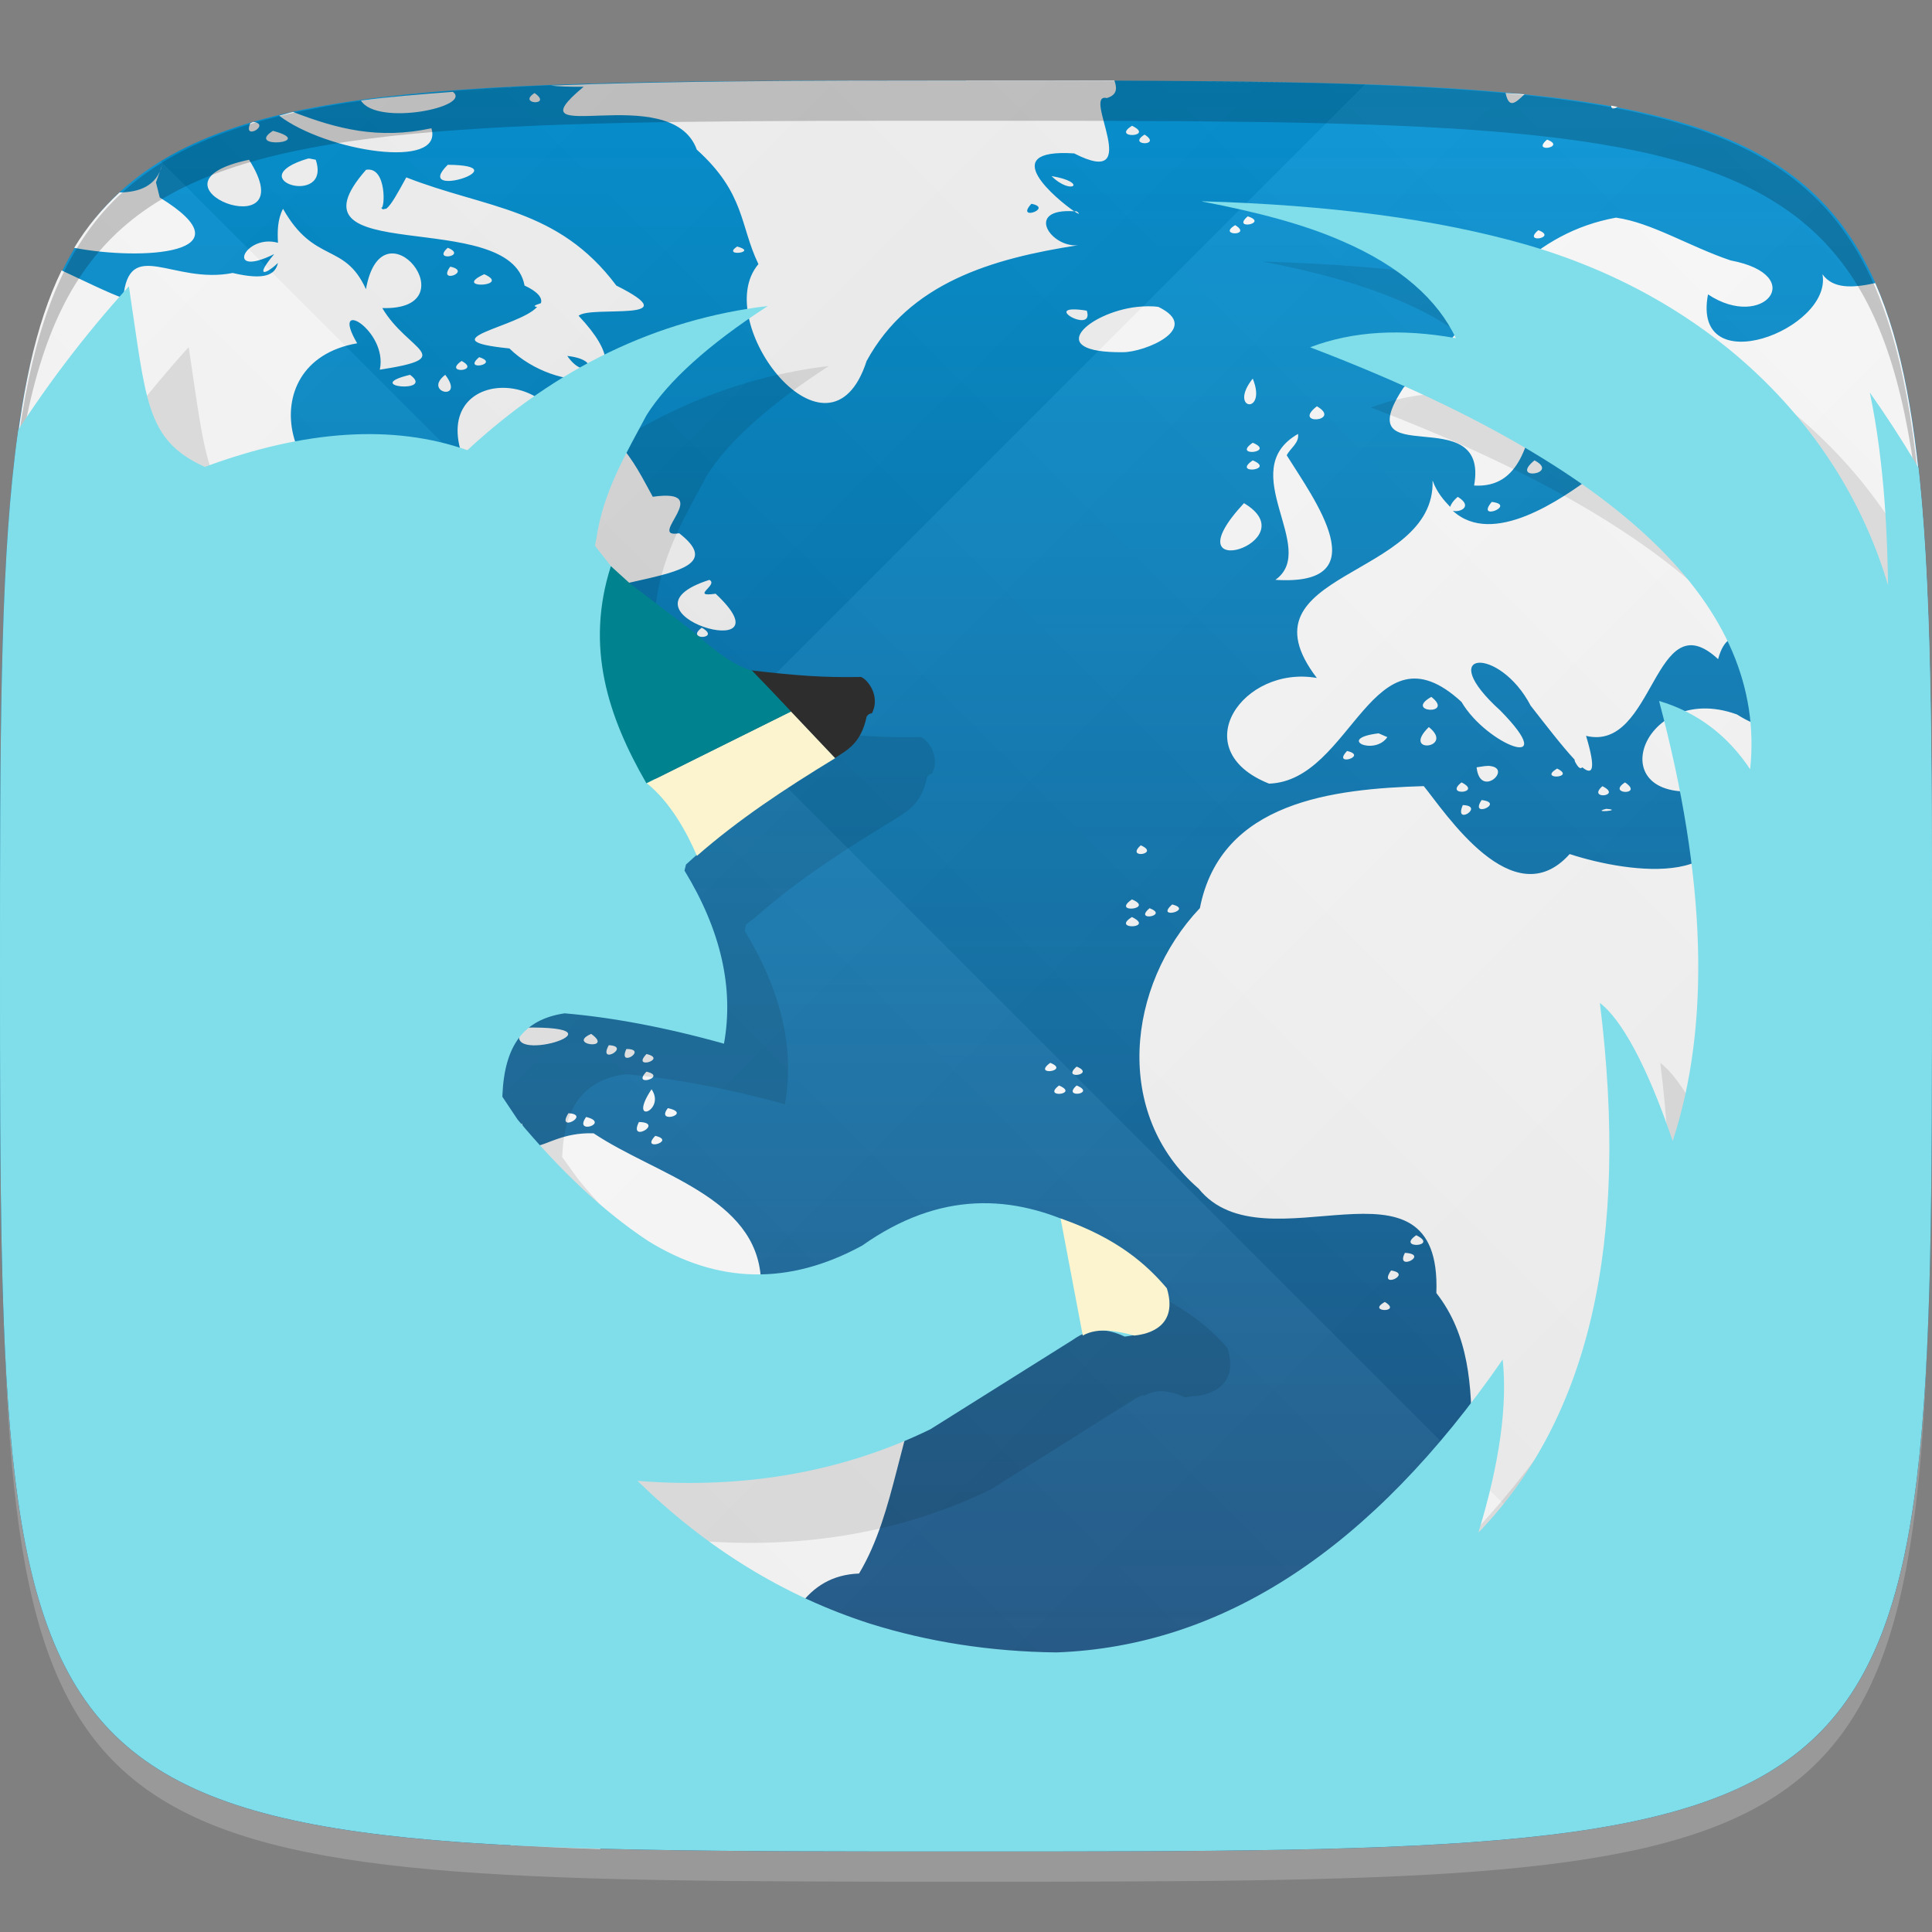 <?xml version="1.0" encoding="UTF-8" standalone="no"?>
<!-- Created with Inkscape (http://www.inkscape.org/) -->

<svg
   xmlns:dc="http://purl.org/dc/elements/1.1/"
   xmlns:cc="http://creativecommons.org/ns#"
   xmlns:rdf="http://www.w3.org/1999/02/22-rdf-syntax-ns#"
   xmlns:svg="http://www.w3.org/2000/svg"
   xmlns="http://www.w3.org/2000/svg"
   xmlns:xlink="http://www.w3.org/1999/xlink"
   xmlns:sodipodi="http://sodipodi.sourceforge.net/DTD/sodipodi-0.dtd"
   xmlns:inkscape="http://www.inkscape.org/namespaces/inkscape"
   width="48"
   height="48"
   id="svg2"
   version="1.1"
   inkscape:version="0.48.4 r9939"
   sodipodi:docname="firefox-nightly-icon.svg">
  <rect width="100%" height="100%" fill="#808080" stroke="none"/>
  <defs
     id="defs4">
    <linearGradient
       id="linearGradient3952">
      <stop
         style="stop-color:#224e7b;stop-opacity:1;"
         offset="0"
         id="stop3954" />
      <stop
         style="stop-color:#0094d6;stop-opacity:1;"
         offset="1"
         id="stop3956" />
    </linearGradient>
    <linearGradient
       id="linearGradient3763">
      <stop
         style="stop-color:#000000;stop-opacity:1;"
         offset="0"
         id="stop3765" />
      <stop
         style="stop-color:#ffffff;stop-opacity:1;"
         offset="1"
         id="stop3767" />
    </linearGradient>
    <linearGradient
       inkscape:collect="always"
       xlink:href="#linearGradient3763"
       id="linearGradient3800"
       gradientUnits="userSpaceOnUse"
       gradientTransform="translate(-60,0)"
       spreadMethod="repeat"
       x1="24"
       y1="1028.362"
       x2="45"
       y2="1007.362" />
    <linearGradient
       inkscape:collect="always"
       xlink:href="#linearGradient3763"
       id="linearGradient3802"
       gradientUnits="userSpaceOnUse"
       gradientTransform="translate(-60,0)"
       spreadMethod="repeat"
       x1="45"
       y1="1049.362"
       x2="18"
       y2="1022.362" />
    <linearGradient
       inkscape:collect="always"
       xlink:href="#linearGradient3952"
       id="linearGradient3958"
       x1="24"
       y1="1050.362"
       x2="24"
       y2="1006.362"
       gradientUnits="userSpaceOnUse" />
    <clipPath
       clipPathUnits="userSpaceOnUse"
       id="clipPath3026">
      <path
         sodipodi:nodetypes="zzzzz"
         inkscape:connector-curvature="0"
         id="path3028"
         d="m -36,1006.362 c -24,0 -24,0 -24,22 0,22 0,22 24,22 24,0 24,0 24,-22 0,-22 0,-22 -24,-22 z"
         style="opacity:0.671;fill:#0d47a1;fill-opacity:1;stroke:none" />
    </clipPath>
  </defs>
  <sodipodi:namedview
     id="base"
     pagecolor="#ffffff"
     bordercolor="#666666"
     borderopacity="1.0"
     inkscape:pageopacity="0.0"
     inkscape:pageshadow="2"
     inkscape:zoom="5.7916665"
     inkscape:cx="-16.806703"
     inkscape:cy="35.636473"
     inkscape:document-units="px"
     inkscape:current-layer="layer1"
     showgrid="true"
     inkscape:snap-bbox="true"
     inkscape:window-width="1301"
     inkscape:window-height="744"
     inkscape:window-x="65"
     inkscape:window-y="24"
     inkscape:window-maximized="1"
     inkscape:object-nodes="false"
     inkscape:snap-nodes="false">
    <inkscape:grid
       type="xygrid"
       id="grid3005"
       empspacing="6"
       visible="true"
       enabled="true"
       snapvisiblegridlinesonly="true" />
  </sodipodi:namedview>
  <g
     inkscape:label="Layer 1"
     inkscape:groupmode="layer"
     id="layer1"
     transform="translate(0,-1004.362)">
    <path
       id="path3788"
       d="m 24,1051.112 c -21.272,0 -23.663,-0.089 -23.938,-15.406 0.328,14.403 2.938,14.406 23.938,14.406 21,0 23.609,0 23.938,-14.406 -0.275,15.317 -2.666,15.406 -23.938,15.406 z"
       style="opacity:0.2;fill:#ffffff;fill-opacity:1;stroke:none"
       inkscape:connector-curvature="0" />
    <path
       style="fill:url(#linearGradient3958);fill-opacity:1.0;stroke:none"
       d="m 24,1006.362 c -24,0 -24,0 -24,22 0,22 0,22 24,22 24,0 24,0 24,-22 0,-22 0,-22 -24,-22 z"
       id="path3757"
       inkscape:connector-curvature="0"
       sodipodi:nodetypes="zzzzz" />
    <g
       id="g3037"
       transform="translate(-46.998,1004.362)" />
    <g
       id="g3808"
       transform="translate(-52.998,1013.362)" />
    <g
       id="g3795"
       style="stroke-width:2;stroke-miterlimit:4;stroke-dasharray:none" />
    <path
       style="fill:#f9f9f9;fill-opacity:1;stroke:none"
       d="m 24,1006.362 c -4.118,0 -7.487,0.014 -10.312,0.125 0.159,0.023 0.43,0.032 0.812,0.031 -1.918,1.588 2.174,-0.203 2.812,1.562 1.206,1.089 1.067,1.886 1.531,2.844 -1.223,1.435 1.757,5.292 2.688,2.406 1.063,-1.945 3.109,-2.543 5.25,-2.875 -0.677,0.062 -1.335,-0.924 -0.094,-0.844 -0.409,-0.279 -1.984,-1.567 0,-1.438 1.776,0.91 0.172,-1.525 0.812,-1.375 0.268,-0.082 0.251,-0.25 0.188,-0.438 -1.237,0 -2.294,0 -3.688,0 z m 2.688,3.25 c 0.101,0.068 0.176,0.094 0.062,0 l -0.062,0 z m -13,-3.125 c -0.871,0.034 -1.674,0.098 -2.438,0.156 0.763,-0.059 1.566,-0.122 2.438,-0.156 z m -2.438,0.156 c -0.797,0.061 -1.594,0.124 -2.281,0.219 0.401,0.643 2.782,0.155 2.281,-0.219 z m 18.312,-0.25 c 1.035,0.01 2.094,0.01 3.031,0.031 -0.897,-0.021 -2.027,-0.023 -3.031,-0.031 z m -16.281,0.281 c -0.445,0.284 0.465,0.323 0,0 z m 24.125,0 c 0.083,0.386 0.231,0.261 0.469,0.031 -0.144,-0.015 -0.321,-0.018 -0.469,-0.031 z m -28.5,0.188 c -0.565,0.079 -1.067,0.174 -1.562,0.281 0.492,-0.105 1.001,-0.203 1.562,-0.281 z m 31.125,0.125 c -0.006,0.105 0.078,0.077 0.156,0.031 -0.051,-0.01 -0.105,-0.022 -0.156,-0.031 z m -32.75,0.156 c -0.113,0.025 -0.234,0.067 -0.344,0.094 1.163,0.887 4.099,1.356 3.781,0.312 -1.324,0.284 -2.35,0.014 -3.438,-0.406 z m -1,0.25 c -0.022,0.01 -0.04,0.025 -0.062,0.031 -0.198,0.447 0.503,0.039 0.094,-0.031 -0.01,0 -0.022,0 -0.031,0 z m 21.844,0.094 c -0.533,0.329 0.582,0.282 0,0 z m -21.344,0.125 c -0.714,0.459 1.118,0.3 0,0 z m 21.656,0.094 c -0.455,0.282 0.456,0.29 0,0 z m 10,0.125 c -0.413,0.346 0.498,0.186 0,0 z m -30.781,0.469 c -1.744,0.521 0.591,1.223 0.188,0.031 l -0.156,-0.031 -0.031,0 z m -1.469,0.031 c -2.924,0.617 1.439,2.264 0,0 z m -2.156,0.125 c -0.142,0.535 -0.575,0.681 -1.062,0.688 -0.43,0.4 -0.81,0.851 -1.125,1.375 1.658,0.32 4.426,0.163 2.125,-1.25 l -0.094,-0.375 0.156,-0.438 z m 7.094,0 c -0.909,0.896 1.856,0.015 0,0 z m -2.031,0.125 c -2.172,2.47 3.579,0.893 3.938,2.875 0.324,0.15 0.452,0.308 0.406,0.438 -0.193,0.063 -0.181,0.081 -0.094,0.094 -0.451,0.503 -2.778,0.819 -0.688,1.031 1.149,1.127 3.557,1.133 1.719,-0.812 0.301,-0.265 2.797,0.18 0.938,-0.75 -1.45,-1.938 -3.236,-1.909 -5.219,-2.688 -0.216,0.394 -0.374,0.687 -0.5,0.781 l -0.031,0 c -0.043,0.023 -0.068,0.012 -0.094,-0.031 0.095,0.08 0.15,-1.034 -0.375,-0.938 z m 17.031,0.156 c 0.507,0.499 0.918,0.151 0,0 z m -0.5,0.688 c 0.561,0.109 -0.412,0.447 0,0 z m -18.594,0.125 c -0.139,0.27 -0.139,0.559 -0.125,0.844 -0.826,-0.231 -1.342,0.898 -0.094,0.281 -0.518,0.62 -0.18,0.488 0.094,0.219 -0.067,0.291 -0.314,0.441 -1.125,0.25 -1.483,0.294 -2.579,-0.916 -2.719,0.625 -0.359,-0.125 -0.927,-0.408 -1.531,-0.688 -1.31,2.676 -1.469,7.122 -1.5,13.688 0.304,0.476 0.696,0.937 1.156,1.344 0.233,1.264 2.368,3.559 0.875,1.312 -1.067,-3.356 1.607,1.595 2.344,2.5 1.692,1.408 4.241,1.165 5.562,3.25 3.065,0.04 0.772,2.899 0.844,4.656 0.294,2.853 3.687,4.088 2.656,7.156 -0.272,1.753 -0.544,3.491 -0.781,5.219 0.691,0.036 1.45,0.073 2.219,0.094 0.879,-0.982 2.897,-1.389 1.906,-2.75 2.8,0.673 1.801,-3.992 4.531,-4.094 0.922,-1.539 0.985,-3.6 1.781,-5.094 -0.43,-1.886 -3.812,-1.189 -4,-1.812 0.275,-0.738 -1.148,0.961 -0.219,-0.406 -0.11,-2.044 -2.607,-2.591 -4.156,-3.625 -0.768,-0.028 -1.189,0.307 -1.438,0.312 -0.026,-0.06 -0.06,-0.136 -0.156,-0.188 -0.003,0.032 10e-4,0.035 0,0.062 -0.071,-0.078 -0.127,-0.188 -0.188,-0.438 -0.732,1.764 -3.473,1.014 -2.906,-0.781 -1.503,-0.325 -1.154,-1.472 -1.375,-2.25 -1.532,2.283 -3.554,-0.167 -2.406,-1.938 1.498,-1.182 3.731,-1.697 4.656,0.562 -0.832,-2.169 0.942,-4.101 1.938,-5.562 0.552,-0.554 2.43,-2.555 2.344,-1.375 -0.91,0.897 2.366,-1.227 0.625,-0.25 -1.151,-0.835 -0.491,-1.679 -2.094,-0.875 0.342,-1.259 4.856,-0.842 3.125,-2.188 -0.85,0.149 0.928,-1.131 -0.656,-0.906 -0.431,-0.773 -1.129,-2.342 -2.125,-1.125 -0.098,-2.218 -3.636,-2.112 -2.5,0.375 0.368,2.265 -1.165,3.451 -1.844,0.906 -2.638,0.301 -3.639,-3.49 -0.875,-3.969 -0.701,-1.192 0.773,-0.314 0.562,0.656 1.972,-0.305 0.699,-0.454 0.062,-1.531 2.214,0.063 -0.002,-2.738 -0.406,-0.469 -0.535,-1.177 -1.278,-0.614 -2.062,-2 z M 31,1009.737 c -0.42,0.355 0.538,0.173 0,0 z m 9.156,0.031 c -2.094,0.38 -3.1,1.903 -4.281,3.219 -0.019,-0.029 -0.075,-0.084 -0.188,-0.094 -0.119,0.194 -0.027,0.239 0.062,0.219 -0.281,0.305 -0.552,0.616 -0.875,0.875 -1.451,2.19 2.142,0.259 1.75,2.438 2.295,0.138 0.846,-4.624 3.25,-3.875 -1.204,1.172 -0.851,2.481 1,2.156 0.929,0.079 -1.83,0.226 -1.281,1.469 -0.798,0.589 -2.509,1.792 -3.5,0.875 0.162,0.054 0.525,-0.098 0.125,-0.344 -0.119,0.1 -0.175,0.194 -0.188,0.25 -0.159,-0.166 -0.331,-0.359 -0.438,-0.656 0.082,2.451 -4.912,2.236 -2.875,4.906 -1.836,-0.324 -3.301,1.781 -1.188,2.625 2.068,-0.066 2.561,-4.074 4.781,-2.031 0.634,1.083 2.498,1.778 0.969,0.219 -1.68,-1.518 -0.028,-1.616 0.75,-0.125 0.336,0.43 0.774,1.001 1.094,1.344 -0.01,0.015 0.011,0.022 0,0.031 0.089,0.18 0.147,0.205 0.188,0.156 0.248,0.204 0.354,0.081 0.094,-0.781 1.709,0.414 1.682,-3.39 3.281,-1.906 0.571,-2.11 2.871,2.885 0.469,1.375 -2.446,-0.893 -3.567,2.543 -0.438,1.812 0.787,2.585 -2.251,2.135 -3.719,1.656 -1.405,1.571 -3.09,-1.034 -3.625,-1.688 -2.241,0.068 -5.043,0.375 -5.562,3.031 -1.818,1.918 -2.168,5.126 -0.031,6.969 1.647,2.046 6.046,-1.196 5.906,2.594 1.629,2.084 0.266,5.072 1.344,7.469 -0.037,2.535 2.235,5.408 4.344,2.5 1.412,-1.603 0.731,-3.809 2.531,-4.969 -0.07,-1.074 -0.119,-2.137 0.031,-3.125 0.049,0.109 0.496,0.01 0.125,-0.188 -0.06,0.04 -0.105,0.065 -0.125,0.094 0.207,-1.269 0.763,-2.384 2.062,-3.25 0.966,-1.079 1.707,-3.083 -0.469,-2.312 -1.969,-1.077 -2.225,-3.627 -3.156,-5.469 2.2e-4,-1.748 1.632,1.683 1.781,2.469 0.367,2.414 2.382,2.074 3.812,0.938 0.002,-0.799 0.031,-1.416 0.031,-2.281 0,-0.154 1e-5,-0.254 0,-0.406 -0.308,-0.012 -0.626,0.04 -0.969,0.188 -0.501,-0.704 -0.71,-1.579 -0.406,-1.75 0.182,-0.103 0.551,0.059 1.125,0.625 0.097,0.079 0.167,0.101 0.25,0.156 -0.004,-7.775 -0.07,-12.754 -1.406,-15.781 -0.569,0.127 -1.055,0.144 -1.312,-0.219 0.249,1.373 -3.264,2.709 -2.844,0.5 1.375,0.914 2.508,-0.476 0.562,-0.844 -1.014,-0.341 -1.967,-0.94 -2.844,-1.062 z m 6.438,1.625 c -0.121,-0.274 -0.264,-0.536 -0.406,-0.781 0.144,0.247 0.284,0.505 0.406,0.781 z M 30.688,1009.956 c -0.462,0.273 0.443,0.269 0,0 z m 7.531,0.125 c -0.413,0.346 0.498,0.186 0,0 z m -19.906,0.406 c -0.396,0.265 0.552,0.144 0,0 z m -7.188,0.031 c -0.405,0.354 0.506,0.208 0,0 z m 26.031,0.25 c -0.331,0.405 0.615,0.135 0,0 z m -25.969,0.219 c -0.335,0.449 0.554,0.121 0,0 z m 25.5,0 c -0.269,0.476 0.612,0.077 0,0 z m -24.656,0.188 c -0.831,0.378 0.7,0.311 0,0 z m 16.219,0.812 c -1.195,0.132 -2.374,1.15 -0.344,1.125 0.534,0 1.973,-0.591 0.875,-1.125 -0.162,-0.024 -0.36,-0.018 -0.531,0 z m -1.594,0.062 c -0.556,0.015 0.525,0.571 0.344,0.031 -0.155,-0.025 -0.264,-0.033 -0.344,-0.031 z m -12.562,1.156 c 0.927,0.103 0.453,0.661 0,0 z m -2.188,0.031 c -0.439,0.362 0.54,0.172 0,0 z m -0.438,0.094 c -0.479,0.332 0.495,0.261 0,0 z m -1.281,0.344 c -1.242,0.298 0.644,0.468 0,0 z m 0.875,0 c -0.576,0.443 0.512,0.671 0,0 z m 20.062,0.094 c -0.628,0.79 0.371,0.91 0,0 z m 10.469,0.438 c 1.706,0.515 -0.678,0.954 0,0 z m -8.875,0.25 c -0.633,0.488 0.638,0.374 0,0 z m -18.5,0.125 c -0.317,0.47 0.594,0.074 0,0 z m 24.281,0 c -0.25,0.498 0.597,0.018 0,0 z m -6.25,0.562 c -1.59,0.909 0.53,2.846 -0.562,3.625 2.578,0.166 0.958,-2.008 0.281,-3.094 0.085,-0.174 0.316,-0.306 0.281,-0.531 z m -1.125,0.219 c -0.529,0.362 0.579,0.241 0,0 z m 8.094,0 c -0.388,0.405 0.541,0.125 0,0 z m -8.094,0.438 c -0.529,0.362 0.579,0.24 0,0 z m 7,0 c -0.64,0.521 0.649,0.339 0,0 z m -27.156,0.594 c -0.25,0.507 0.588,0.018 0,0 z m 26.094,0.438 c -0.417,0.497 0.638,0.077 0,0 z m -6.156,0.031 c -1.923,2.074 1.618,0.96 0,0 z m -20.438,0.75 c -0.41,0.496 0.689,0.423 0,0 z m 7.156,1.156 c -2.558,0.818 2.117,2.179 0.156,0.344 -0.653,0.091 0.085,-0.22 -0.156,-0.344 z m -9,0.125 c 0.48,0.271 -0.475,0.267 0,0 z m 7.188,0.156 c -0.083,-0.015 -0.193,0.01 -0.344,0.031 0.007,0.861 0.922,0.044 0.344,-0.031 z m -6.938,0.469 c 0.998,0.408 2.751,2.41 0.875,1.219 -0.688,0.856 -1.031,1.637 -0.625,0.062 0.881,-1.381 -2.639,-0.166 -0.25,-1.281 z m 3,0.344 c 0.641,0.388 -0.656,0.267 0,0 z m 5.562,0.094 c -0.436,0.325 0.501,0.284 0,0 z m 29.875,0.25 c -0.32,0.97 0.012,1.901 0.469,2.312 0.399,2.283 -1.68,0.891 -1.156,-0.781 -0.479,-0.951 -0.493,-1.338 0.688,-1.531 z m -36.344,0.125 c 0.6,0.049 -0.244,0.476 0,0 z m 1,0.844 c -0.983,0.929 -2.299,1.044 -0.438,0.188 l 0.438,-0.188 z m 23.594,0.5 c -0.693,0.39 0.59,0.462 0,0 z m -0.062,0.75 c -0.702,0.685 0.661,0.528 0,0 z m -1.25,0.156 c -1.065,0.128 -0.103,0.568 0.219,0.094 L 34.25,1022.581 z m -0.781,0.438 c -0.388,0.405 0.541,0.125 0,0 z m 3.562,0.375 c -0.078,-0.015 -0.206,0.01 -0.344,0.031 0.084,0.78 0.889,0.041 0.344,-0.031 z m 1.656,0.062 c -0.487,0.292 0.489,0.234 0,0 z m -2.375,0.344 c -0.45,0.351 0.534,0.264 0,0 z m 4.062,0 c -0.469,0.304 0.484,0.324 0,0 z m -0.562,0.094 c -0.395,0.347 0.512,0.252 0,0 z m -3,0.344 c -0.317,0.47 0.594,0.072 0,0 z m 5.344,0 c -0.745,0.347 0.794,0.195 0,0 z m -5.812,0.125 c -0.231,0.535 0.562,0.019 0,0 z m 3.562,0.094 c -0.413,0.107 0.466,0.034 0,0 z m -24.844,0.781 c -0.413,0.346 0.498,0.186 0,0 z m 13.281,0.125 c -0.394,0.352 0.498,0.216 0,0 z m -0.219,1.344 c -0.529,0.362 0.579,0.241 0,0 z m 1,0.125 c -0.441,0.387 0.548,0.138 0,0 z m -0.562,0.094 c -0.413,0.346 0.498,0.185 0,0 z m -17.219,0.219 c -0.409,0.328 0.495,0.207 0,0 z m 16.781,0 c -0.533,0.329 0.582,0.282 0,0 z m -16.312,0.125 c -0.487,0.292 0.489,0.234 0,0 z M 48,1027.581 c -0.177,0.144 -0.096,0.2 0,0.219 -1e-5,-0.081 2e-5,-0.138 0,-0.219 z m -36.656,0.125 c -0.405,0.354 0.506,0.207 0,0 z m 0.562,0 c -0.428,0.387 0.551,0.17 0,0 z m -0.375,0.375 c -0.25,0.458 0.59,0.072 0,0 z m 0.562,0 c -0.252,0.484 0.63,0.034 0,0 z m -0.219,0.312 c 0.025,0.623 1.025,0.028 0,0 z m -1.531,0.188 c -1.467,0.758 3.87,1.624 0.969,0.312 -0.31,-0.146 -0.622,-0.295 -0.969,-0.312 z m 2.375,0.156 c -0.576,0.359 0.583,0.252 0,0 z m 0.438,0.125 c -0.388,0.325 0.498,0.18 0,0 z m -0.219,0.312 c -0.464,0.371 0.553,0.21 0,0 z M 13,1029.893 c -0.744,1.019 2.847,-0.057 0,0 z m 1.688,0.156 c -0.622,0.27 0.574,0.413 0,0 z m -3.125,0.125 c -0.754,0.484 0.85,0.104 0,0 z m 3.562,0.156 c -0.281,0.514 0.57,0.025 0,0 z m -5.625,0.094 c -0.231,0.535 0.562,0.019 0,0 z m 6.062,0 c -0.228,0.496 0.56,0 0,0 z m 0.5,0.125 c -0.388,0.405 0.541,0.125 0,0 z m 10.031,0.219 c -0.465,0.339 0.51,0.203 0,0 z m 0.656,0.094 c -0.401,0.343 0.49,0.196 0,0 z m -10.688,0.125 c -0.388,0.405 0.541,0.125 0,0 z m 10.25,0.344 c -0.435,0.327 0.522,0.221 0,0 z m 0.438,0 c -0.382,0.334 0.506,0.205 0,0 z m -10.562,0.094 c -0.614,0.926 0.366,0.522 0,0 z m 0.406,0.469 c -0.323,0.412 0.633,0.135 0,0 z m -2.469,0.125 c -0.326,0.504 0.577,0.04 0,0 z m 0.438,0.094 c -0.327,0.46 0.618,0.151 0,0 z m 33.156,0 c -0.278,0.505 0.572,0.081 0,0 z m -31.844,0.125 c -0.274,0.543 0.65,0.015 0,0 z m 0.406,0.344 c -0.388,0.404 0.541,0.125 0,0 z m 31.656,2.094 c -0.017,1.257 -0.041,2.406 -0.094,3.438 0.053,-1.031 0.074,-2.226 0.094,-3.438 z m -0.094,3.438 c -0.032,-0.01 -0.067,-0.029 -0.125,-0.031 -0.129,0.247 0.021,0.246 0.125,0.188 0.003,-0.049 -0.003,-0.107 0,-0.156 z m 0,0.156 c -0.036,0.665 -0.069,1.281 -0.125,1.875 0.056,-0.596 0.089,-1.207 0.125,-1.875 z m -12.656,-3.219 c -0.515,0.353 0.584,0.286 0,0 z m -0.281,0.438 c -0.252,0.484 0.63,0.034 0,0 z m -26.969,0.219 c -0.276,0.477 0.575,0.015 0,0 z m 26.625,0.219 c -0.34,0.48 0.562,0.085 0,0 z m -27.031,0.344 c -0.64,0.521 0.649,0.339 0,0 z m 0.438,0 c -0.555,0.396 0.651,0.197 0,0 z m 0.438,0.094 c -0.418,0.41 0.554,0.165 0,0 z m 26,0.344 c -0.474,0.262 0.451,0.272 0,0 z m 9.719,1.031 c -0.265,0.485 0.583,0.072 0,0 z m 0.031,1 c -0.413,0.346 0.498,0.185 0,0 z m 0.656,1.25 c -0.388,0.467 0.562,0.103 0,0 z m 0.375,0.219 c -0.465,0.339 0.51,0.203 0,0 z m 1.375,0.094 c -1.12,0.762 -2.433,4.305 -0.656,3.906 0.686,-1.143 0.988,-2.6 0.656,-3.906 z m 1.125,0.156 c -0.132,1.298 -0.323,2.426 -0.594,3.406 0.268,-0.974 0.462,-2.118 0.594,-3.406 z m -0.594,3.406 c -0.069,0.249 -0.139,0.488 -0.219,0.719 0.08,-0.231 0.15,-0.469 0.219,-0.719 z m -0.219,0.719 c -0.319,0.922 -0.725,1.693 -1.25,2.344 0.524,-0.65 0.932,-1.423 1.25,-2.344 z m -1.344,-4.031 c -0.394,0.314 0.472,0.185 0,0 z M 0.438,1041.489 c 0.152,1.115 0.345,2.085 0.625,2.938 -0.277,-0.845 -0.473,-1.834 -0.625,-2.938 z m 0.625,2.938 c 0.075,0.229 0.164,0.445 0.25,0.656 -0.087,-0.214 -0.174,-0.424 -0.25,-0.656 z m 0.25,0.656 c 0.173,0.426 0.371,0.827 0.594,1.188 -0.224,-0.362 -0.419,-0.759 -0.594,-1.188 z m 0.594,1.188 c 0.081,0.131 0.162,0.252 0.25,0.375 -0.087,-0.121 -0.17,-0.246 -0.25,-0.375 z m 2.25,-1.562 c -0.415,0.384 0.545,0.168 0,0 z m -1.344,0.219 c -0.515,0.353 0.584,0.285 0,0 z m 8.281,2.469 c -0.265,0.486 0.583,0.072 0,0 z m 34.094,0 c -0.146,0.148 -0.307,0.304 -0.469,0.438 0.167,-0.137 0.318,-0.286 0.469,-0.438 z m -1.531,1.156 c -0.392,0.214 -0.815,0.396 -1.281,0.562 0.461,-0.165 0.893,-0.352 1.281,-0.562 z m -38.188,0.5 c 0.414,0.155 0.833,0.286 1.312,0.406 -0.468,-0.118 -0.907,-0.255 -1.312,-0.406 z m 36.188,0.281 c -1.011,0.29 -2.203,0.507 -3.562,0.656 1.373,-0.148 2.544,-0.364 3.562,-0.656 z m -34.844,0.125 c 0.518,0.129 1.088,0.249 1.688,0.344 -0.607,-0.095 -1.164,-0.213 -1.688,-0.344 z m 26.625,0.812 c -0.88,0.027 -1.823,0.05 -2.812,0.062 0.964,-0.012 1.953,-0.036 2.812,-0.062 z"
       id="path4220"
       inkscape:connector-curvature="0" />
    <g
       id="g3796"
       transform="translate(60,0)">
      <path
         style="opacity:0.04;fill:url(#linearGradient3800);fill-opacity:1;stroke:none"
         d="m -36,1006.362 c -24,0 -24,0 -24,22 0,22 0,22 24,22 24,0 24,0 24,-22 0,-22 0,-22 -24,-22 z"
         id="path3783"
         inkscape:connector-curvature="0"
         sodipodi:nodetypes="zzzzz" />
      <path
         sodipodi:nodetypes="zzzzz"
         inkscape:connector-curvature="0"
         id="path3795"
         d="m -36,1006.362 c -24,0 -24,0 -24,22 0,22 0,22 24,22 24,0 24,0 24,-22 0,-22 0,-22 -24,-22 z"
         style="opacity:0.04;fill:url(#linearGradient3802);fill-opacity:1;stroke:none" />
    </g>
    <path
       style="fill:#000000;fill-opacity:1;stroke:none;opacity:0.2"
       d="M 24 2 C 2.728 2 0.337 2.089 0.062 17.406 C 0.391 3.003 3 3 24 3 C 45 3 47.609 3.003 47.938 17.406 C 47.663 2.089 45.272 2 24 2 z "
       transform="translate(0,1004.362)"
       id="path3770" />
    <g
       id="g3018"
       clip-path="url(#clipPath3026)"
       transform="translate(60,0)">
      <path
         inkscape:connector-curvature="0"
         id="path3919"
         d="m -28.625,1010.862 c 1.372,0.264 2.526,0.586 3.469,1 1.452,0.623 2.37,1.459 2.812,2.406 -1.348,-0.24 -2.519,-0.188 -3.594,0.219 7.703,2.937 11.335,6.463 10.906,10.5 -0.561,-0.844 -1.306,-1.44 -2.25,-1.719 1.179,4.426 1.286,8.059 0.344,10.938 -0.655,-1.924 -1.285,-3.032 -1.812,-3.438 0.74,5.935 -0.269,10.3 -3.031,13.156 0.532,-1.744 0.743,-3.153 0.625,-4.281 -3.247,4.695 -6.949,7.129 -11.094,7.281 -1.631,-0.019 -3.205,-0.263 -4.656,-0.719 -2.136,-0.688 -4.034,-1.888 -5.75,-3.562 2.678,0.212 5.125,-0.229 7.281,-1.281 l 3.531,-2.219 c 0.08,-0.057 0.172,-0.09 0.25,-0.125 l 0,0.031 c 0.129,-0.072 0.263,-0.113 0.406,-0.125 0.212,0 0.415,0.057 0.625,0.156 0.075,-0.01 0.122,-0.018 0.188,-0.031 0.018,0 0.045,0 0.062,0 0.373,-0.033 1.1,-0.249 0.812,-1.188 -0.407,-0.479 -1.023,-1.008 -2.062,-1.469 -1.768,-0.886 -3.617,-0.947 -5.531,0.406 -1.834,0.999 -3.598,0.967 -5.312,-0.094 -1.127,-0.745 -2.171,-1.778 -3.219,-3.031 l -0.406,-0.562 0,-0.031 c 0.052,-1.239 0.544,-1.881 1.562,-2.031 1.155,0.099 2.484,0.335 3.969,0.75 0.25,-1.377 -0.095,-2.831 -1,-4.312 l 0.031,-0.156 c 0.042,-0.037 0.173,-0.12 0.281,-0.219 1.033,-0.904 2.174,-1.638 3.438,-2.406 0.292,-0.193 0.64,-0.357 0.781,-1.031 0.028,-0.047 0.06,-0.085 0.125,-0.094 0.25,-0.495 -0.223,-0.953 -0.312,-0.906 -0.872,0.014 -1.507,-0.022 -2.656,-0.156 -0.008,0 -0.023,0 -0.031,0 -0.364,-0.105 -0.812,-0.417 -1.375,-0.938 l -1.625,-1.219 -0.469,-0.438 -0.406,-0.5 0.031,-0.188 c 0.175,-1.192 0.77,-2.153 1.25,-3.062 0.524,-0.834 1.546,-1.758 3.031,-2.719 -2.753,0.329 -5.253,1.544 -7.469,3.594 -1.834,-0.646 -4.029,-0.518 -6.531,0.406 -1.476,-0.671 -1.473,-1.616 -1.906,-4.469 -4.468,4.926 -7.188,11.449 -7.188,18.625 0,15.329 12.421,27.75 27.75,27.75 15.329,0 27.75,-12.421 27.75,-27.75 0,-5.949 -1.844,-11.482 -5.031,-16 0.387,1.847 0.422,3.745 0.438,4.781 -1.145,-3.875 -4.328,-7.09 -8.938,-8.438 -2.272,-0.658 -4.974,-1.003 -8.094,-1.094 z"
         style="opacity:0.1;fill:#000000;fill-opacity:1;fill-rule:nonzero;stroke:none" />
      <path
         id="path3054"
         d="m -30.129,1009.369 c 1.372,0.264 2.527,0.567 3.469,0.981 1.452,0.623 2.386,1.466 2.829,2.413 -1.348,-0.24 -2.545,-0.18 -3.62,0.227 7.703,2.937 11.361,6.447 10.933,10.484 -0.561,-0.844 -1.319,-1.418 -2.263,-1.697 1.179,4.426 1.282,8.055 0.339,10.933 -0.655,-1.924 -1.283,-3.026 -1.81,-3.432 0.74,5.935 -0.255,10.304 -3.017,13.161 0.532,-1.744 0.722,-3.171 0.603,-4.3 -3.247,4.695 -6.942,7.125 -11.087,7.277 -1.631,-0.019 -3.187,-0.261 -4.639,-0.717 -2.136,-0.688 -4.053,-1.87 -5.769,-3.545 2.678,0.212 5.12,-0.231 7.277,-1.283 l 3.545,-2.225 c 0.448,-0.321 0.863,-0.274 1.283,-0.076 0.868,-0.118 1.074,-0.387 0.83,-1.169 -0.551,-0.462 -1.037,-1.065 -1.847,-1.508 -1.768,-0.886 -3.592,-0.938 -5.506,0.415 -1.834,0.999 -3.602,0.947 -5.317,-0.113 -1.127,-0.745 -2.196,-1.763 -3.244,-3.017 l -0.378,-0.566 0,-0.037 c 0.052,-1.239 0.527,-1.886 1.546,-2.037 1.155,0.099 2.475,0.339 3.959,0.754 0.25,-1.377 -0.076,-2.818 -0.981,-4.3 l 0.037,-0.151 c 0.09,-0.081 0.477,-0.432 0.566,-0.509 -0.259,-0.608 -0.735,-1.155 -1.31,-1.612 -0.957,-1.659 -1.744,-3.229 -1.103,-5.232 l 0.378,0.339 -0.378,-0.378 -0.415,-0.528 0.037,-0.188 c 0.175,-1.192 0.764,-2.144 1.244,-3.054 0.524,-0.834 1.531,-1.755 3.017,-2.715 -2.753,0.329 -5.252,1.532 -7.467,3.583 -1.834,-0.646 -4.021,-0.509 -6.524,0.415 -1.476,-0.671 -1.453,-1.635 -1.886,-4.488 -4.468,4.926 -7.203,11.453 -7.203,18.629 0,15.329 12.426,27.755 27.755,27.755 15.329,0 27.755,-12.426 27.755,-27.755 0,-5.949 -1.867,-11.471 -5.054,-15.989 0.387,1.847 0.437,3.753 0.453,4.789 -1.145,-3.875 -4.327,-7.099 -8.937,-8.447 -2.272,-0.658 -4.989,-1.003 -8.108,-1.093 z"
         inkscape:connector-curvature="0"
         style="fill:#80deea;fill-opacity:1;fill-rule:nonzero;stroke:none" />
      <path
         id="path3058"
         d="m -33.099,1037.543 c 0.396,-0.222 0.9,-0.099 1.278,0 0.373,-0.033 1.098,-0.235 0.811,-1.174 -0.48,-0.566 -1.207,-1.239 -2.64,-1.735 m 0.551,2.908"
         inkscape:connector-curvature="0"
         style="fill:#fbf4ce;fill-opacity:1;fill-rule:nonzero;stroke:none" />
      <path
         id="path3060"
         d="m -41.335,1021.017 2.079,2.178 c 0.292,-0.193 0.646,-0.353 0.787,-1.028 0.028,-0.047 0.066,-0.076 0.132,-0.085 0.25,-0.495 -0.217,-0.947 -0.307,-0.9 -0.881,0.014 -1.518,-0.028 -2.691,-0.165"
         inkscape:connector-curvature="0"
         style="fill:#2d2d2d;fill-opacity:1;fill-rule:nonzero;stroke:none" />
      <path
         id="path3062"
         d="m -42.678,1025.641 c -0.259,-0.608 -0.678,-1.362 -1.254,-1.82 l 3.583,-1.782 1.098,1.16 c -1.263,0.769 -2.399,1.522 -3.432,2.425"
         inkscape:connector-curvature="0"
         style="fill:#fbf4ce;fill-opacity:1;fill-rule:nonzero;stroke:none" />
      <path
         id="path3064"
         d="m -44.823,1018.428 c -0.641,2.003 -0.075,3.734 0.882,5.393 l 3.592,-1.782 c -0.477,-0.514 -0.971,-1.018 -0.971,-1.018 -0.368,-0.099 -0.839,-0.401 -1.414,-0.933 l -1.603,-1.219"
         inkscape:connector-curvature="0"
         style="fill:#00838f;fill-opacity:1;fill-rule:nonzero;stroke:none" />
    </g>
  </g>
</svg>
